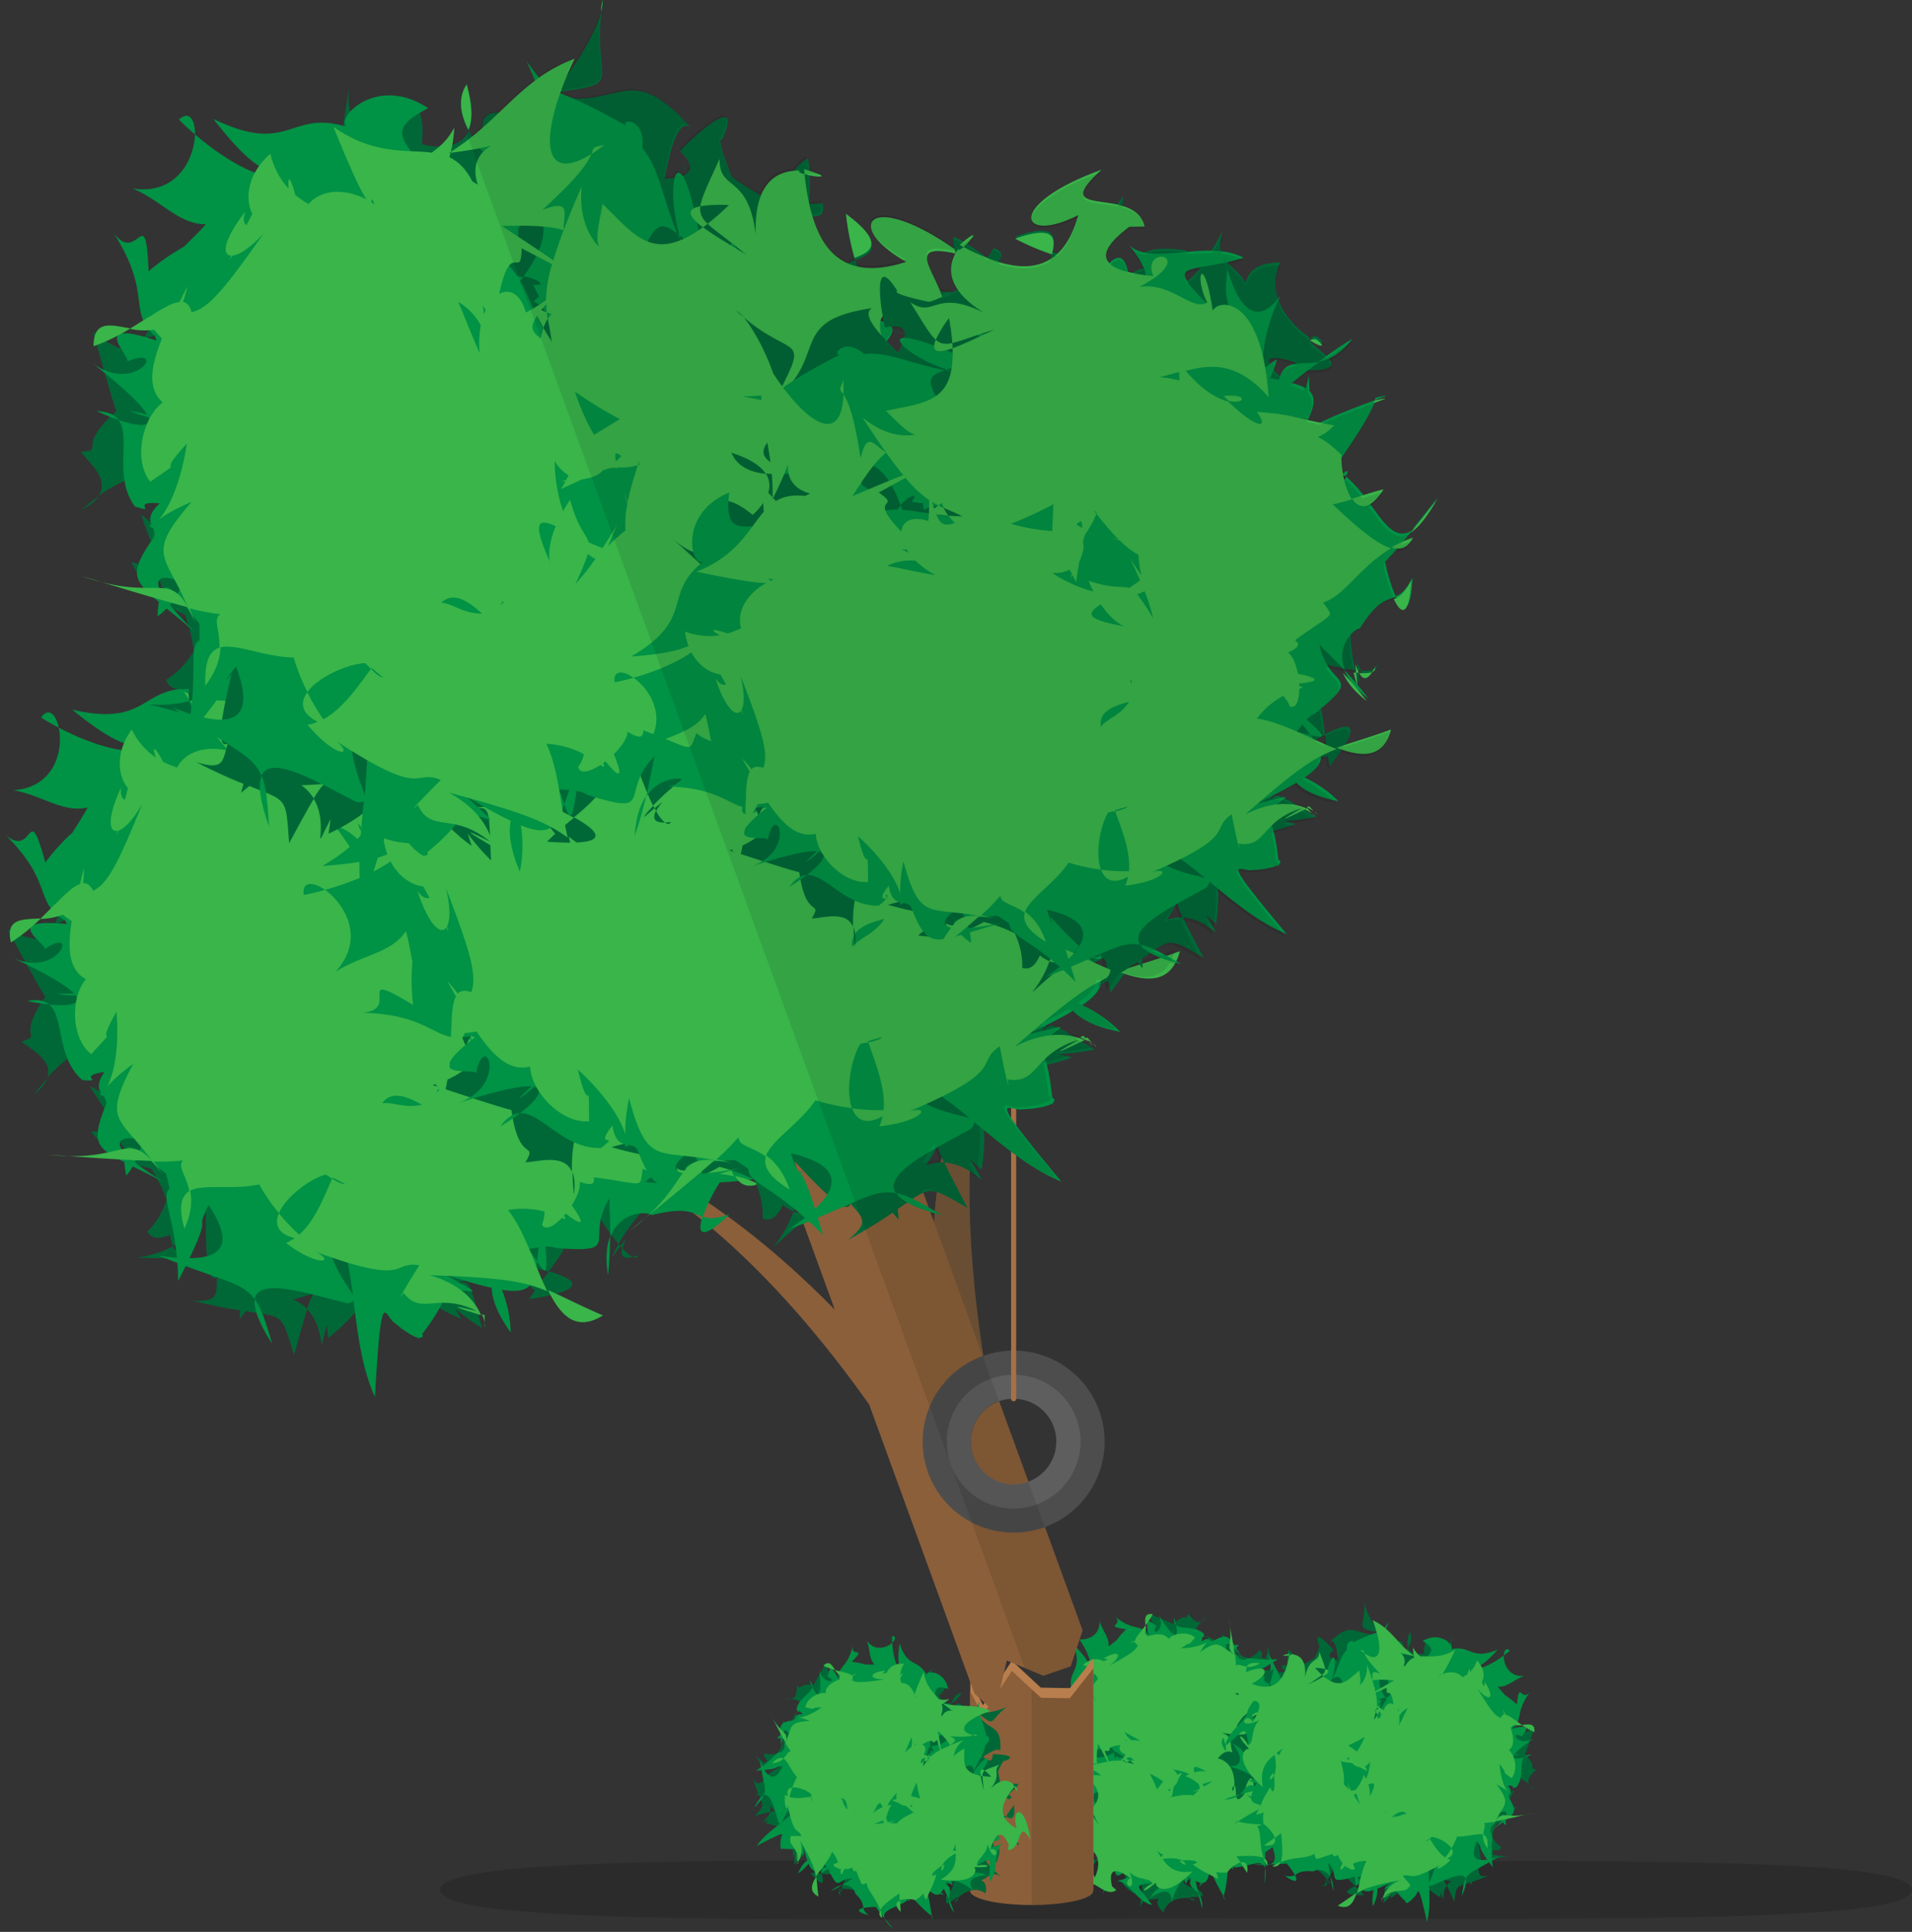<svg xmlns="http://www.w3.org/2000/svg" xmlns:xlink="http://www.w3.org/1999/xlink" width="754.7" height="762.5" viewBox="0 0 754.7 762.5"><rect x="0" y="0" width="754.7" height="762.5" fill="#333333" stroke="none"/><defs><style>.a{fill:#006837}.b{fill:#009245}.c{fill:#39b54a}.d{opacity:.15}.e{fill:#b97e4d}.f{fill:#8b5f3a}.g{fill:#74573a}.h,.j{fill:none;stroke-miterlimit:10}.h{stroke:#4d4d4d;stroke-width:19.04px}.i{fill:#fff}.i,.k{opacity:.1}.j{stroke:#a67145;stroke-linecap:round;stroke-width:2px}</style><symbol id="a" viewBox="0 0 338 346.1"><path class="a" d="M297.1 221c-3.2-20.6 2.4-15.4.3-25.8-4.2 12.2-6.3 26.8-.3 25.8zM327.7 173.6a4.8 4.8 0 0 0-2.2-1.5c1.2 5.2 3.1 7.3 2.2 1.5z"/><path class="a" d="M277.9 99.6c2.8-4.2 6.1-9.5 10.8-14-5.8-.2-10.4-3.6-14.1-8.4-15.6 6.3-20.5-4.7-23.4-17-9.1.6-28.9-6.3-31-7.8 1.2 2-9.7-13.5-6.6-12.4 4.6-23.3-16.2 10.1-14.1 7.6 5 3.2 5.8 5.7 4 7.7a16.9 16.9 0 0 0-2.4-4.2 35.7 35.7 0 0 1 2.3 4.3c-1.3 1.4-3.9 2.5-7.3 3.4-.3-11.7-.2-22 4.9-20.8-28.6-20-26.6.9-53.1.1-.4 4.3-1.1 9.9 2.4 13.1-30.2-7.5-26.5 2.7-19.2 14 5.6 3.7-3.3-.2-9.5-7.4-1.7 9-13.6 8.8-15.8 8.8-3.4-26.1-17.9-6.7-15.6-4.3-4.2 2.4-13.6 7.9-15.5-11.7 3.9 47.9 2.8 45.8-7.7 50.2 3.2 3.4 6.1 11.7 5.4 20.7l-.9-.7c-14.6-28.3-10.8-10.2-11.8 5.2l-.4.6c-3.8-13.5-5.4-5.8-4.2 7.6-5.2-2.2-8.4-5.2-7.3 8.1 1.8-1.3 3.9-2.6 6.2-4l1.2-3.1.2 2.3-1.4.8c-1.8 4.9-3.4 10.2-4.8 15.2-.7-4.6-1.1-8.3-1.4-11.2-5.2 3.7-8.7 7.1-13.1 10.3 2.6 9.2 3 26.4-.2 40 5.8-46.9-4.2-17.2-31.5-31 7.8 14.3 12.3 22.5 14.9 26.6-11.9 16.7-.5 14.8-9.4 17.6 4 3.3 12.7 7.5 10.1 14.3 20.8-23.2 24 1.1 16.9-24.4 6 17.9 8.5 28.3 10.4 34.1a62.3 62.3 0 0 0-10.4-6.4c5.6 9.3 10 14.8 12.7 17.5a6.2 6.2 0 0 0-.7 3.4 24.7 24.7 0 0 0-11.6-3c7.5 9.4 10.5 7.8 11.8 4.1.6 2.1 2.3 4 5.2 5.5-4.4.7-.5 3.5 6.7 5a60.4 60.4 0 0 1 6.2 12.4c-1.4 3.8-3.2 8.1-7.6 12.5 1.7 3.2 5 2.9 8.9 1.3a13.4 13.4 0 0 0 1.3 4.5 28 28 0 0 0 12.7-13h.2c-.3 21.5 1.4 27.2 4.4 25.2-.5 6.7 1 10-9.9 9.2 8 2 14.1 3.2 18.9 3.9 0 1.1-.1 2.3-.1 3.4l2.4-3.1c15.2 2.4 14 .9 19.1 17.3 2.4-8.8 4-14.4 5.2-18.1a17 17 0 0 0-5.6-3.8c2.7-.8 5.6-1.5 8.4-2.5a5.6 5.6 0 0 1 2.4-1.4v.5l-2.5.9c-.8.9-1.6 2.6-2.8 6.3 8.4 8.7 3.7 22.7 7.8 6 .2 1.8.4 3.6.5 5.4 8.6-6.8 12.5-12 14.1-15.2a20.7 20.7 0 0 0 .8 4.1 98.9 98.9 0 0 1 2.7-11.9l2 1.5-.5-1.2-1.4-.7c2.6-7.5 3.3 1.5 2.5 2.3 5.3 4.1 13.6 11.8 8.2 17.9 5.3-4.1 9.5-7.6 12.9-10.4a63.1 63.1 0 0 0 11.3 6.1l-2.5-4.2a77.4 77.4 0 0 0 10.7 7.8c-5.4-18.3-4.1-22.2-14.3-14a2.8 2.8 0 0 0-.1.7l-.3-.4.3-.3c1-4.9 15-5.6 25.8-10.4l-1.6-1.6 3.6.7a23.5 23.5 0 0 0 6.2-4.4c.7 2.3 1.2 4.4 1.6 6.1l5 1.3c7.2-9.4 13.5-18.8 9.8-38.4 8.4 14.6 14 22.9 17.8 27.5 3.7-6.3 10.9-16.5 16.2-17.5-25.1-15.6 7.4-18.5-6-28 30.8 13.7 28.4 3.5 20.3-18.8 6.4-.9 13.8-4 18.3.2-10.6-14.4-11.7-19.4-19.5-23a15.6 15.6 0 0 0-1-2.1l-2.9.6-1.8-.6v-1.1c29.9 4.5 28.8-3.2 21.9-5.1a23.8 23.8 0 0 0 4.9-4.2 86.9 86.9 0 0 1 2.6 9c2.6-7.6 5.9-14.3 8.5-15.6-3.7-28.3 12.1.5 9.3 1.3 17.2 17 6.4-9.2 10.4-8.8-2-8.5-2.5-25.2 12.5-31.3-6.4-5.8-11.4-6.8-16.4-3.7 2.4-9.9-4.3-15.5 8.1-22.3-39.3 13-25.6-1.6-16.7-4.4-12.4-15.5-17.6-12.2-18-6.7-3.1-2-7.2-2.8-12.3-2 5.4-.1 9.9 3.3 13.5 7.8a7.9 7.9 0 0 0 1.7 2.3h.3c-7.3-4.9-12.2-8.1-15.8-10.1h-.1zM54.6 235.8l-1.4.7-.3-.3z"/><path class="a" d="M74.7 292a11.2 11.2 0 0 1-6.4-5.4c-13.3 7-25.8 3.2 6.4 5.4zM274.5 76.9l.2.3.5-.2h-.7zM309.1 75.9a34.9 34.9 0 0 0-20.3 9.6c5.5.3 12.2-2.4 20.3-9.6zM250.3 55.8c-1.3-6.3-2.3-12.4-4.3-16.2-4.3 3.5-10.6 19 4.3 16.2zM264.8 57.2a99.9 99.9 0 0 0 6.7 15.2c4.5-2.9 11.1-7.5-6.7-15.2zM255 54.5a34.7 34.7 0 0 1-4.7 1.3c.3 1.5.6 3 1 4.4 3.9-.2 5.8-1.8 3.7-5.7zM274.5 76.9a43.8 43.8 0 0 1-2.9-4.5c-3.1 2.1-5.1 3.4 2.9 4.5zM18.7 220.3c-1.6 1.8-3.4 3.9-5.2 6.4 2.8-2.4 4.4-4.5 5.2-6.4zM21.8 159.4a55.2 55.2 0 0 0 12.9-6.8c-2.6-8.9-7.3-10.2-12.9 6.8zM149.5 301.8l-.6-.5c.2.5.4.6.6.5zM241.9 290.5l3-4-.7-.8c-1.6 2.7-2.6 4.7-2.3 4.8zM211.6 295.3l-7.9-1.7-2 1c4.1 4.3 7.6 8.4 9.5 9.3l-2.3 3.6c13.7-2.1 26.1-5.7 7.8-11l-3.9 5.1a38.3 38.3 0 0 0-1.2-6.3zM249.8 290.8a13.6 13.6 0 0 1-4.2-3.5c-.6 2.3-.3 4.7 4.2 3.5z"/><path class="a" d="M244.9 286.5l.8.9c.7-3 2.9-5.8-.8-.9zM260.4 268.2l4.5 2.6c-1.2-2.2-2.7-2.9-4.5-2.6zM251.9 290.1l-2.1.7c1.7.7 2-.4 2.1-.7zM60.4 104.2a47.1 47.1 0 0 1 6.6-3.4c-2.5-2.6-5.2-2.2-6.6 3.4zM74.7 50.6zM147.1 37.6l.9-.9c.3-4-.2-6-6.4-1.6 1.3 3.3 2.9 4 4.7 3h1.5v-.8z"/><path class="a" d="M147.9 37.3c27.2-9.6 14.5-6.5 11.6-33.2-.5 9-6.2 26.9-11.5 32.6v.6z"/><path class="a" d="M159.5 4.1a10.9 10.9 0 0 0-.4-4.1c.1 1.4.3 2.8.4 4.1zM117.1 41.7c-2.3 6 .5 11.7 4.4 16.2.7-3.7-.3-8.9-4.4-16.2z"/><path class="b" d="M16.2 77.9c2.2 1.4 4.6 2.8 7 4-1.1-5.3-4.1-8.2-7-4zM337.9 184.4c-4.9-1-10.7-1.9-16.9-2.7 3.8 2.4 8.9 4.1 16.9 2.7zM219.4 105.1c0 1.5 1 2 0 0zM297 91.7v-1a9.3 9.3 0 0 0 0 1zM320.2 126.9a13.9 13.9 0 0 0 1.2-1.8h-.2zM250.6 75.6l.7 2.4c4.2-3.3 4.8-6.8-.7-2.4z"/><path class="b" d="M320.2 126.9c-5 6.5-13.4 6-14.6 36.3-3.5-58.3-3.9-49.6 15.6-38.1l1.1-2a15.3 15.3 0 0 1-1 2.1c2 1.2 4.2 2.4 6.7 3.6-5.1-15.9-31.6-24.2-31-37-2.1 22.2-6.9 13.1-10.5 11.9 16.4-22.2-18.5-3.4-19.2-15.2 2.4 30-9.3 11-16-10.4-5 4-15 7.7-25.9-2.2a161.9 161.9 0 0 0 3.1 18.4c-2.3-2.9-11.9 0-21.9-4.8 8.7 8.9 11.9 13.6 12.9 15.7 0-1.3.8-3.4 4.1-5.3 17.6 16.3-22.7 8-30.1-5.9 2.2-17.4 3.8-20.3 11.8-16.4-8.6-12.2-12.1-22.2-19.8-28-1.1-11-10.2-8.8-7.7-6.7-36.4-10.8-25.7-1.7-41.2-15 18.8 24.5 9.3 24.1 0 41.2 12.3 7.5 4.3 3.9 14.6-3.8 1.6 7.3-10.2 20.6-34 19.9 13.2 3.3 21 5.7 25.4 6.9l-1.1.9 1.8-.7c5.9 1.6 5.2.8 4.2-3.4a7.5 7.5 0 0 0 .9-2.5l-1.1 1.3a31.4 31.4 0 0 1-.5-8.2c12.4 1.7 12.4 12.8 6.6 26.3 5.4-.5 9.6 1.6 4.3 2.1a20 20 0 0 0 3 3.7l-1.6 2.4c5.5.9 8.2 6 9.8 12.2l.7.5-.6.2-.2-.6c-5.7-3.8-10.3-12.2-16.2-18.5l.8-1.8-2.2.3c-4.8-4.6-10.5-7.6-18.3-6.2.3-3.2 3.6-3.2 8.7-6.9-4.2 1.3-9.6 1.9-13.8 4.4-.9-3.6-7.5-7-15.8-11-.6-5.4-1.6-8.6-2.6-10.2.7-.9.1-1.6-2.6-1.7-6-8.1-16.3-9.4-1.7-21.6-21.8-8.2-33 12-27.7 13.5-22.3-1.7-18.1 15.3-48.9 8.2 16.7 13.5 20.9 13.4 27.2 15.1-4.1 3.1-19.1-.9-32.5-8 1.8 8.6-1.3 23.5-17.9 24.7 11.4 2 19.6 9.1 29.3 6.8-1.5 2.9-3.8 6.4-6 9.9a81.1 81.1 0 0 0-10.7 11.8c-7.2-25.8-4.2-1.1-15.8-10.9 19.3 19 11.3 26.9 23.5 33.7l.8 1.5c-27.2-2.6-7.2 8.2-8.8 10 13.8-9.9 5.9 11.7-12.7 3.3 14.5 6.8 21.7 11.3 24.4 14.2a63.6 63.6 0 0 0-6.6.1 36.3 36.3 0 0 0 7.2.6c2.5 3.6-3.2 4.3-10.5 3.6 6.1 5.2 2.7 20.8 13.1 29.8 9.6.8-2.9-1.5 8.7-3.2-3 4.4-2.4 6.6-1.3 8.3l-.7.7 1.6.5a4.4 4.4 0 0 1 1.1 3.2c-5.9 14.7-4.4 17.1 7.2 22.9.1 1.4.3 3.2.7 5.3a21.8 21.8 0 0 0 2.6-3.6c3.6 1.8 8 3.9 13.2 6.7a125.4 125.4 0 0 1-12.3-8.3 30.8 30.8 0 0 0 1.7-4.1c-3.1-2.2-5.3-2.9-5.8.3-7.6-8.3 9.5-5.4 6.1-4.4l.7.4a36.2 36.2 0 0 1-1 3.7c2.9 2.1 6.7 5.7 10.5 8.5.5 1.9 1 3.9 1.4 5.9-3.3 3.1 1.4 10.4 2.9 27.4l-7.1-.9 7.3 2.9c.2 2.2.3 4.6.3 7.2l3-6c16.5 6.2 22.9 7.1 27.2 13.1 1.5-8.3 18.7-3 36.5 1.6 1.4-.2 2.2-.5 2.5-1.1 1.7 12.9 3.2 26.4 8.5 38.1 2.6-45.6 3.7-32 7.7-29.3 5 4.2 7.9 5.6 9.4 5.9v.5l.4-.5c1.6.1 1.6-1.1 1.1-1.4 6.8-8.9 9.4-14.5 9.1-17.4 12.9-.3 16 3.4.4-6 7.5 2.4 13.4 4.1 18 5.1.1 4.6 2.3 10.4 7.5 17.6a48.1 48.1 0 0 0-3.5-16.8c11.7 1.8 12.9-2.5 13.9-11.3l-3.2-4.8 3.8-.7c-.2 2-.4 3.9-.6 5.6 3.4 5.1 4.3 5.8 3.3-5.8a9.8 9.8 0 0 1 4.3.5c26.9 2.1 10.8-3.3 21-19.6-.2 2.5.3 7.9.3 15.3 3.7-9.8 13.6-10.4 16.5-8.7 13.5-3.5 16.2-.7 20 .7a67.2 67.2 0 0 1 6.7-13.6c4.6-.2 11-.9 17.5-1.8-12.3-2-3.2-19-5-35.1-3.8 1.2-12.7 2.6-26.9 2.3 0-1.6 3.6-3.1 9.1-4.6a11.9 11.9 0 0 1 5.3 3.6c-.2-1.7-.4-3.3-.6-4.7 13.8-3.2 34.3-6.6 43.9-11.5-7.3-3.1-21.7-9.3-32.3-11.3 11.3-3.2 15-6.2 14.8-10.2l4.2-4.9-4.5 2.9a25 25 0 0 0-2.7-5.5c4.9.3 9.7.8 14.4 1.4-6.9-4.4-9.5-11.1-17.5-6.1l-1.8-2.7h-1a62.7 62.7 0 0 0 8.2-4.1l-6.6-1c5.7-8.5 21.6-16.2 26.2-17.3-17.6 3.2-16.3-9.1-8.6-23.9zM229 96.3a12.5 12.5 0 0 0 1.2 3c-.4-.1-1.2 0-2.6 1.5a13.4 13.4 0 0 0 1.4-4.5zm-37 .5c-.8 11.6-1 18 0 21.9l-6.8 2.4c4.2-15.8 5.5-22.3 0-9.4-11.6-5.9 2.3-18.1 6.8-15zm-11.4 26l-3.2 1.1a40.6 40.6 0 0 1-2.7-7.1 7.9 7.9 0 0 1 5.9 5.9zm-7.5 15.4l.3.7-2.6-.6-.4-2.8zM74.8 291.3c9.1-19.1 1.8-9.8 7.5-21 9.9 14.8 5.9 21-7.5 21zm64.5 14.6c-2.3-4.6-12.3-14.9-11.4-35.8 7.4 9.5 9.6 22.3 11.4 35.8zm162.6-135.5h-.8l.2-.5zM2.1 124.2L0 122.1zM17.6 169.4z"/><path class="b" d="M10.8 189.8a83.2 83.2 0 0 0 8.6 1.4c-1.8-1.6-4.5-2.2-8.6-1.4zM287.9 274c-5.7 2-8.4 1.7-10.6.8-2.3 7-.3 9.8 10.6-.8zM318.5 256.9l-17.1 2.5c3.6.6 9.1-.1 17.1-2.5zM240 298.1a132.8 132.8 0 0 0 .8-15.4c-1.4 3.8-1.9 8.8-.8 15.4zM328 208.9l-.9.5c5.3 2.2 7 3 .9-.5zM296.2 222.7c.1.5.2 1 .2 1.6 2.9-.9 2.8-1.7-.2-1.6zM124.3 61.8l7.2 4.1c-.7-3.1-1.1-5.5-1.3-7.3-.7 1.8-2.4 3.4-5.9 3.2zM206.1 77.9l-.7-.4 2.5 3.5zM133.7 75a67.4 67.4 0 0 1 2.9-6.1l-5.1-3c.6 2.5 1.3 5.6 2.2 9.1zM206.1 77.9c2.7 1.4 6.1 3.4 10.4 5.9-18.8-46.8-21.2-26-10.4-5.9z"/><path class="b" d="M130.2 58.6c1.5-3.8-1.2-8.5 0 0zM107.5 325.2c-2.7-9-4.4-14.3-6.9-17.7-.6 3.4 1.3 9 6.9 17.7z"/><path class="c" d="M245.6 43.8l.6 1.8c4.3.2 12-1.1-.6-1.8z"/><path class="c" d="M310.1 61.6c-39.3-17.1-46.6-.7-20 7.1-27.4 16.6-38-6.4-43.9-23.1-1.8-.1-3-.4-1.9-1.1-2.1 1-17.2 2.5-10.7 26.8-7.9-21.5-16.7-12.1-19.3-24.2-2 9.9-3.3 15.3-3 18.7a48.8 48.8 0 0 1 10.2-2.8 104.7 104.7 0 0 1-6.1 8.5c3.2 1.9 8.4 3.9 16.5 7.9-6-2-13.1-4.1-17.9-6.3-15 17.3-23.9 8.5-38.1 0 .3 9.2.4 13 2.2 15.7-5.1-3.5-9.7-9.4-11.2-20.3-1.3 6.8-2.2 12.6-2.9 17.5-.6 4.5-1 8.3-1.2 11.5-4.5-1.8-12.4-4.8-21.4-8.1 10.5-2.7 17.3-4 22.6-3.6-1.4-6.9.1-11.7-9.3-5.6 10.6-15.2 12.6-21.3 13-24.2-16.5 16.3-20.3-4.4-14-32.9-17.7 11.7-21.4 28.2-36.8 43.8v.4c28.1-10.5 3-6.3 12.4 9.2l-2.2-.7c-3.5-4.1-6.8-6-10.3-6.8q0-.9.1-1.7l-.6.2.6-.6a53.9 53.9 0 0 0-.8-9c-1.8 6.6-4.9 9.3-6 10.9-9.4.9-20.6 5.8-37.6-1.1 10.9 15.6 15.8 21.5 18 23.4-6.7-1.8-16.4-1.2-20.6 6.5a40.8 40.8 0 0 1-5.5-2.2c-3.4-6.5-4.5-6.4-2.9-1.7A28.4 28.4 0 0 1 52 82.6c-6.3 8.7-5.8 17.9-1.5 23.2l-1.2 4.6c-.8-.6-1.9-1.1-1.5-4.9-5.6 12.1-4.9 17.8-1.4 17.1l-.5 1.9.9-2c2.4-.8 5.8-4.3 9.4-10.6-10.2 25.2-13.9 31.5-19.4 34.4-1.1-2.2-2.5-3.1-4-3a38.8 38.8 0 0 0 .3-6l-1.5 6.3c-2.7.9-5.9 4-9.8 8l-.5.2v.2l-5.4 5.4a25.6 25.6 0 0 0 8.9-1.7 25.7 25.7 0 0 0 3.5 2.5c-1.8 11.5-1 19.3 5.6 23-5.8 6.6-6.3 22.9 2.1 29.6 12.8-14.1.2.5 10-16.8 2.6 34.6-13.3 34.9 6.6 20.6-12.5 23.3-4.9 21 7.5 38.5a76.6 76.6 0 0 0 12.2-.4c-2.4 2.4 1.2 5.8 2.4 12.1 5.6-3 16.9-.3 27.6-2.6a73.4 73.4 0 0 0 7.8 11.3c2.5-5.8 10.6-12.4 17.4-14.9l1.1-.3 2.5 1.6.2-.4 4.9 2.5c-1.2.1-2.9-.7-5.1-2.1-3.1 6.8-6.6 16.5-13 22.1a76.2 76.2 0 0 1-8-8.4c-1.8 4.2-.6 8.1 6.2 9.8a17.1 17.1 0 0 1-3.4 1.9c12.5 9.5 19.6 7.7 12 3.6 37.2 13.6 29.4 3.4 40.6 5.2-10.6 16.9-6.8 12.1-6.3 10.8 7.3 9.5 13.2-.6 29.1 7.3-14.9-3.6-4.9-.4 1.6 1.6-2.1-4.9-7.3-12.1-20.4-15.8 28.8 1 37.1 2.4 46.5 6.3-5-10.1-8.9-23.9-15.5-32a33.1 33.1 0 0 1 14.4.6 12 12 0 0 1-1 5.1c1.2 2.6 4.6.8 7.9-2.6 1.5.7 1.8.7.8-.9l.7-.8c8.1 6.3 6.8 2.9 2.4-3.3 2.1-3.3 3.5-6.8 3.1-9.2 5.3 1.7 6 .7 5.6-1.8 20.6 2.6 18 4.8 19.3-3.4 8.3 4.2 21.1-.4 36.1 3-3.5-6-4.4-17.9-5.2-30 2 1.3 4.6 2.6 7.3 4 1-6.3 7.1-14.7 9.5-16.3-.6-18.3-6.8-10.6 6.2-11.2-11.6-15.9-8.9-14.5-19.6-26.2-1 9.1-4.9 5.3-5.7-11.3-2.4-3.7-4.7-10.5-4.1-21.4 9.4 5.1 18.3 11.9 17.6 31.6 27.1-32.9 12.8-44.2 7.7-42.1 14.3-20.5 4.3-16.4.7-4.1-7.3-1.6-4.9-16.5-16.1-24.1 27.9 7.8 12.5-12.8 7.3.7-16.4-18.8-10.4-23.7 6.8-21.8l4.7 4.3a9.6 9.6 0 0 0 1.3-3.4c2.8-14-27.4-26.7 1.9-26.1zM209.8 179.2a33.5 33.5 0 0 0 1.5 9.6 67.8 67.8 0 0 0-5 7.1c.4-2.4.9-5.2 1.5-8.4-1.2 3.6-2.3 6.8-3.3 9.6l-5.5-.9c-1.4-2.7-5-4-10.2-13.8-.6 1.6-1.2 3.2-1.6 4.7a58.9 58.9 0 0 1-7.2-17.4 14.7 14.7 0 0 0 6.2 4l-.5 1.9-1.9 1 1.8-.5c-.3 1-.6 2-1 3.2l6.7-5.2c3.9-1.6 6-3.2 6.8-5 2.5-1.6 4-2.2 5.1-1.9l-.2-.3a28.1 28.1 0 0 0 7.4-2.6v-1.6l.4 1.4-.5.2c-.3 4.2-.8 9.4-.6 14.4l-2.1-3.6a43.4 43.4 0 0 0 2.2 4.1zm-47.2-62.8l1.3-2.5c.3 1 .6 2 .9 2.9l1.8.2a11.9 11.9 0 0 0-.9 2c1 2.4 2.2 4.9 3.4 8.2l-4.2-4.5a28.4 28.4 0 0 0-.1 4c-4.3-1.8-4.8-3.8-3.2-7.8l3.3 3.8a15.8 15.8 0 0 1 .8-3.7l-.9-2.2zm18.9 26.6a153.5 153.5 0 0 0 18.5 6.2l-8 7.8a80.9 80.9 0 0 1-10.5-14.1zm22.1 19.4l-1.5 2.3c-1.6-3.6-.4-3.1 1.4-2.4zm-16.5 45.2l-.2-.2h.1v.2zM173 224.5l.4.5-1.1 1.1zm24.6-12a88.8 88.8 0 0 0 2.1-12.1 14 14 0 0 0 3.1 1.2 82.3 82.3 0 0 1-5.2 10.8zm-11-6.1c-9.8-13.2-7.9-14.7-.8-13.3-1.1 6.6-.2 10.9.8 13.3zm-54.6-86a22.1 22.1 0 0 1 10.1 6.6 35.2 35.2 0 0 0 1.9 10c-4.8-6.2-8.7-12.3-12-16.6zm10.3 2.3l-1.1-3.1 1.4 1.5q-.2.8-.3 1.6zm24.3 108c-7.1 1.6-10.6-1-15.7-.6 3.4-4.7 8.8-3.2 15.6.6zM150.4 95.8l12.3 3.2a48.6 48.6 0 0 0 .8 13.5c-2.4 2.6-4.5 4.6-6.2 6.1-3.6-6.5-8-7.3-11.2-4.5-.3-21.5 6.9-6.1 4.3-18.3zm-56.7-3.6l-1.4-.6c.2-.6-.3-2.1 1.4.6zm159.6 163.3zm20.2-107.8a48.6 48.6 0 0 0-5-6.7c2.3 1.4 4.9 2.7 7.4 4z"/><path class="c" d="M211.3 65.8c-5.4 2.4-2.9 4.9 2.7 7.4l1.4-1.7c-2.6-1.5-3.8-3.1-4.1-5.7zM26.7 251l-7.4-.5c2.6.3 5.1.5 7.4.5zM72.8 279.7c2.9-6.4 3-11.3 2.3-15.1-3.5 1.9-4.8 6-2.3 15.1zM64 258.1c-1.2-1.9-2.3-3.6-3.5-5.2h-.6a60.6 60.6 0 0 1 4.1 5.2zM4.3 166.7a73.6 73.6 0 0 0 11.8-9.5c-7.4.4-14-.1-11.8 9.5zM26.7 251c15.8 1.1 26.2 1.7 33.3 1.9-9.1-10.2-11.8-1.3-33.3-1.9zM304.3 239c-2.7-1.7-7.6-3.9-12.2-6.2-.8 5.1 1.7 8.8 12.2 6.2zM282.5 165c0 1 .1 1.9.1 2.9 4 6 8.3 3.6-.1-2.9zM299.4 262a46 46 0 0 0-9.3-3.2c2 3.5 4.9 4.9 9.3 3.2zM167.7 56c1.3-1.2 2.6-2.7 4-4.3-4.6 2-3.5 1.5-4 4.3zM191.3 316.8c0 2.6.4 2.1 0 0zM191.3 313.8l-1.1-.4a17.9 17.9 0 0 1 1.1 3.3c-.1-.7 0-1.6 0-2.9zM238 313.9c-10.4-4.5-16.2-7.7-21.7-10 5 10.1 11 16.6 21.7 10z"/></symbol></defs><title>tree</title><path class="d" d="M754.7 745.9c0 13.4-123.3 11.3-275.5 11.3s-305.5 3.4-305.5-11.3 153.3-11.3 305.5-11.3 275.5-2.1 275.5 11.3z"/><use width="338" height="346.1" transform="matrix(.04 .35 .35 -.04 396.49 642.23)" xlink:href="#a"/><use width="338" height="346.1" transform="matrix(-.37 .06 .06 .37 597.25 621.71)" xlink:href="#a"/><path class="e" d="M410.8 666.1l-11.4-10.6L388 673l-5-9.6v78.8c0 3.1 10.9 5.6 24.3 5.6s24.3-2.5 24.3-5.6v-87.7l-9.3 11.8z"/><path class="f" d="M431.5 746.3c0 2.3-5.8 4.2-14.2 5.1a95.6 95.6 0 0 1-10.1.5c-13.4 0-24.3-2.5-24.3-5.6v-78.9l5 9.6 11.5-17.5 7.9 7.3 3.6 3.3 11.4.2 9.3-11.8v87.6z"/><path class="g" d="M373.8 609.7c-9-73.5-16.5-179.1 33.4-241.6-41 65.7-21.9 166.7-4.8 236.2z"/><path class="f" d="M269.2 351.3l60.3 165.6c-36.4-37-79.7-67.3-127.7-74.1 57.7 13 105.3 60.8 141.3 111.6l41.5 114 8 7.4 4.8-20.4 14.4 6 10.8-3.7 4.7-14.2-112.4-308.8z"/><circle class="h" cx="400.1" cy="569" r="26.4"/><path class="i" d="M400.1 542.6a26.4 26.4 0 1 0 26.4 26.4 26.4 26.4 0 0 0-26.4-26.4zm0 43.2a16.9 16.9 0 1 1 16.8-16.8 16.9 16.9 0 0 1-16.8 16.8z"/><path class="j" d="M400.1 552.1V409.9"/><use width="338" height="346.1" transform="translate(0 205.3)" xlink:href="#a"/><use width="338" height="346.1" transform="rotate(-43.1 410.292 88.416) scale(1.07)" xlink:href="#a"/><use width="338" height="346.1" transform="matrix(1.04 .24 -.24 1.04 72.47 -37.73)" xlink:href="#a"/><use width="338" height="346.1" transform="matrix(.69 -.65 .65 .69 180.81 226.06)" xlink:href="#a"/><path class="c" d="M247.2 99.8l1.5.8.6-.5zM429.7 411.2c1.9 2 1.9 1.3 0 0zM427.6 408.8l-1.2.6a19 19 0 0 1 3.2 1.8zM333.9 84.4a106.4 106.4 0 0 0 3.4 17.4c5.3-2 13.3-5.1-3.4-17.4zM237.2 4.4a11.6 11.6 0 0 0 .6-4.4c-.3 1.5-.5 3-.6 4.4zM184.9 51.2c1.6-3.6 1.7-9.3-.7-17.9-3.8 5.7-2.2 12.3.7 17.9zM519.5 133.9a4.5 4.5 0 0 0-2.5.4c4.3 2.8 6.9 3 2.5-.4zM400.7 94.2a94.5 94.5 0 0 0 14.5 6.2c1.2-4.9 2.9-12.4-14.5-6.2zM535.8 270.2l-.5-4.7h-1c.7 2.9 1.3 4.8 1.5 4.7zM541.6 265.3a12.9 12.9 0 0 1-5.1.3c1 2 2.7 3.5 5.1-.3zM535.3 265.5h1.1c-1.3-2.4-1.7-5.7-1.1 0zM542.6 263.5l-1 1.8c1.5-.6 1.1-1.6 1-1.8z"/><path class="k" d="M515.7 166.5c2.8-5.8 2.7-9 .6-11.1 0-1.8-.1-3.8-.3-6-.3 1.6-.8 3.2-1.3 4.9a23.8 23.8 0 0 0-5.4-2l6.5-5.2c10.1.2 10.7-1.9 8.6-4.5a24.1 24.1 0 0 0 9.2-7.7c-3.1 1.9-6.5 4.2-10.1 6.7-2.9-2.9-8-6.1-6.5-7.2-4.3-2.9-10.4-8.4-12.6-15.6l.9-1.5-.9 1.3a19.2 19.2 0 0 1 1.1-13.9c-8.2.2-12.2 2.7-13.7 8-2.2-3.9-5.2-5.9-7.3-8.2l6.3-1.7a23.1 23.1 0 0 0-8.7-2.6c-.5-2-.3-4.6.9-8.2-1.7 3.1-3.2 5.7-4.6 8a97.7 97.7 0 0 0-10.2.4l.3-.7c-9.2-1.3-14.2-.6-16.5.9a10.9 10.9 0 0 1-6.6-3.4 57.9 57.9 0 0 1 5.3 7.8l.4.7.4 1a13.1 13.1 0 0 0-4.1 1.6l-2.3-.5c-1.5-6.5-4-6-7-3.3-3.6-3.6-.2-8.6 7.7-14.5h6.1a9.2 9.2 0 0 0-1.3-3.2l.2-.2h-.3c-1.6-2.5-4.4-3.8-7.5-4.7.2-1.1.3-2.2.4-3.4a34.6 34.6 0 0 0-2.2 3c-10-2.1-21.4-.1-6.3-13.6-38.2 13.6-32.6 29.6-9.3 17.9-2 7.2-4.9 12-8.3 15.2l-2.1-.6a15.2 15.2 0 0 0-.5 2.6c-6.1 4-13.5 3.4-20.7 1.2 1.8-2.3 1.6-4.3-1.9-5.5a32.5 32.5 0 0 1-2.4 3.9c-2.8-2-5.6-4-8.1-5.6 2.5-2.6 4.6-5.7-1.4-.8a24.8 24.8 0 0 0-4-2 10.5 10.5 0 0 0 .1 3.1c-34-23.5-43.8-8.8-19 5.1-8 2.6-14.3 3-19.4 1.8l-.8-2.3a16.4 16.4 0 0 0-2.7 1.2c-7.6-3.2-11.7-10.4-14.2-18.5 3.3.2 5-1.2 3.9-5.2a37.2 37.2 0 0 1-5.1.2v.2-.3c.1-3.9.2-7.7.1-11.1 4 .8 8.2.7-.1-1.8a27.2 27.2 0 0 0-.7-5 16.7 16.7 0 0 0-5.3 4.9c-3.5.3-9.9 1.6-13.2 9.8-5.7-3.2-10.4-6.4-11.3-7.4.7 2.4-6.8-16.3-3.9-14.4 10.3-23.1-19.3 6.6-16.4 4.5 4.4 4.5 4.7 7.3 2.3 9a18 18 0 0 0-1.5-4.9 38.3 38.3 0 0 1 1.3 5l-1.3.6c-1.4-2-2.5-1.5-3.1.8l-4 .4c2.5-12.3 5-22.9 10-20.5-21.7-23.9-26.7-10.4-45.5-11l-5.5-2.3.2-.5c25.2-3.1 12.7-4.2 15.9-31.2-1.9 6.6-7.6 17.3-13.2 24.5q1.3-3 2.7-6.1a59.6 59.6 0 0 0-13.8 7.3l-5-6.7c1.3 2.9 2.4 5.5 3.3 7.9a159.7 159.7 0 0 0-14.3 12.8c-4.9-.3-6.6 2.2-6.5 6l-4 3.4-1.2-2.3a10.5 10.5 0 0 1-.8 1.6l220.3 605.6 7.2 3 10.8-3.7 4.7-14.2-38.7-106.6c-3.8-24.3-6.2-49.5-5.7-74.2 3.5 2.5 4 3.9.1-3v-1.3l2.9 2.5a75.4 75.4 0 0 0 .9-16.1c9.6 7.9 19.5 15.9 30.8 20.5-31.2-37.3-20.4-27.6-15.4-28.3l3.5-.3a6.6 6.6 0 0 1 .1 1l.2-1.1c4.4-.5 6.7-1.3 7.8-2l.3.5v-.7c1.3-1.1.4-2-.2-1.9a81.2 81.2 0 0 0-2.1-12.9 80.5 80.5 0 0 0 9.8-2.9l-5-1.4a82.9 82.9 0 0 0 14-1.8l-5.8-3.5 1.7-.8a23.8 23.8 0 0 0-5.8-1.7l-4.1-2.3c.6-.6.5-.7-.9-.4s-3.8-.8-4.8 1.1h-.4l1.3-2.3c4-2 7.3-3.8 10-5.4 3.4 3.5 9.3 6.4 18.7 8.2a51.1 51.1 0 0 0-15-10.6c5-3.5 7.1-6.2 7.3-9a12.9 12.9 0 0 0 2.8-.2 29.5 29.5 0 0 1-3.3 3l3.8-2.1c.2 1.2.4 2.3.7 3.5 1.9-2.4 3.7-4.8 5.2-7l.5-.3c8.3 2.8 15.4 3 19.4-3.7l3.7 1-3.3-1.9a21.9 21.9 0 0 0 1.7-4.4L458 377l-3-1.5c6.5-4.3 7.4-3.2 18.9 3.3-4-7.6-6.6-12.6-8.1-15.9a16.1 16.1 0 0 0-6.3 1c1.2-2 2.4-4 3.6-6.1l.7-.4a24 24 0 0 0 2.1 5.6c11.5.6 17.3 13.3 9.3-.9l3.8 3.4a66.1 66.1 0 0 0 .8-14.3c8.5 7.1 17.4 14.1 27.4 18.2-27.7-33.2-18.2-24.5-13.7-25.2l3.1-.2a8.5 8.5 0 0 1 .1.9l.2-1c3.9-.4 5.9-1.1 6.9-1.8l.2.5v-.6c1.1-.9.4-1.8-.2-1.7a73.1 73.1 0 0 0-1.9-11.5 71.4 71.4 0 0 0 8.7-2.6l-4.4-1.3a72.9 72.9 0 0 0 12.5-1.6l-5.1-3.1 1.5-.7a21.2 21.2 0 0 0-5.2-1.5l-3.6-2c.6-.5.4-.6-.8-.3s-3.4-.7-4.3 1h-.4l1.1-2.1c3.5-1.8 6.5-3.4 8.9-4.8 3.1 3.1 8.3 5.7 16.6 7.3a45.6 45.6 0 0 0-13.3-9.4c4.5-3.1 6.3-5.5 6.5-8a9.6 9.6 0 0 0 2.8-.3c.2 1.3.4 2.7.7 4 1.8-2.3 3.5-4.5 4.9-6.6 9.1 3.1 16.5 2.8 19.4-7.9-8.1 2.9-13.6 4.5-18.2 6 3.8-6.3 3.6-9.9-7.8-4.1l.4 3.5-3.8-1.7 3.4-1.8a72.4 72.4 0 0 0-1.7-10.5c12.9-10.6 6.9-9.4 2.3-17.1l6.2 1.4 1 1-.3-.9 4.5.7a72.3 72.3 0 0 1-1.8-14.3 7.7 7.7 0 0 1 3.3-2.2c7-11.2 10.8-11 14.3-12.4a64.6 64.6 0 0 1-4.2-13.7c1.4-1.4 3.1-3.2 4.8-5.2 2.7.2 4.9-1 6.4-4.2L553 215l4-4.8c-6.6 4.4-11-2.2-16.7-10 1.6-.9 3.5-2.8 5.5-5.8-2 .4-5 1.3-8.1 2.3a49.8 49.8 0 0 0-6.8-7.4l-.5.8-.3-1.5.8.7c1.3-2.4.8-2.9-.9-1.2a28.1 28.1 0 0 1-.6-6.8c5.5-8 10.9-16.2 13-22.2-5.1 1.9-13.7 5-21.3 8.6zM190.8 59.4l-.2-.2.2.2zm177.8 423l-1.7-4.6 2 .6c0 1.3-.2 2.6-.3 4zm.4-4.6l-2.6-1.5-2.4-6.6a8.4 8.4 0 0 1 5.8.7l-.8 7.4zm2.3-19l-.3-.7a18.1 18.1 0 0 0-7.1 1.1c1.3-2.2 2.8-4.5 4.1-6.9l.7-.4a27.2 27.2 0 0 0 2.4 6.2h.4v.6zm52.7-49.6l-.4.2h-.1zm11.1-28.2l-4.2-1.9 2.8-1.5 1.3 1.5zm-86.8-256.9l.3 1.8-.8-.2a6 6 0 0 1 .5-1.6zm8.9 8.4a15.9 15.9 0 0 0-4.3-1.3 32.9 32.9 0 0 1 4.3 1.5 7.6 7.6 0 0 1-.1 1v.3c-2 0-2.2 1-1.1 2.5l-.7 1.4-.4.8-.6 1-5-5.3c1.9-2 2.8-3.6 3-4.8 3.4-.3 4.9.8 4.9 2.9zm92.4 247.2v-.5l3.6-2.5 2.3 1.1zm-72.3-279.2c-1.5 2.8-3.8 8.1.6 14.6l-5.5 2.6-.5-1.5 3.5-1.8-4.2-.2c-4.1-10.2-12.5-19 5.6-15.2zm135.6 218.9l-.4.2h-.1zm-44.5-207.6c-2.2-3.6.2-4.4 5.6-5.4-2.6 3.4-4.4 5-5.6 5.4zm14.9-8.8v-.5zm19.1 43.5c.4-1.1.8-2.4 1.3-4l-2.7 1.8c-1.2-3.6 6.6-1.8 11.2.2-3.3.2-5.9.9-7.5 4.6a28.3 28.3 0 0 1-2.4-2.6z"/><path class="c" d="M557 229.1c-2.6 5.1-4.7 6.5-6.8 7.4 2.9 6.3 6.1 6.9 6.8-7.4zM556.9 210.2c2.9-1.9 6.2-5.9 10.2-12.8zM530.1 265.6c1.4 3.4 4.3 7.2 9.4 11.1a125.7 125.7 0 0 0-9.4-11.1zM542.6 158.1l-.3 1c5.1-1.9 6.7-2.5.3-1zM517.9 321.1c1.7 1.8 1.7 1.2 0 0zM516 319l-1 .5a16.9 16.9 0 0 1 2.9 1.6z"/><path class="k" d="M431.5 746.3c0 3.1-10.9 5.6-24.3 5.6v-85.1l3.6 3.3 11.4.2 9.3-11.8v87.6z"/><use width="338" height="346.1" transform="rotate(59 -369.205 642.174) scale(.33)" xlink:href="#a"/></svg>